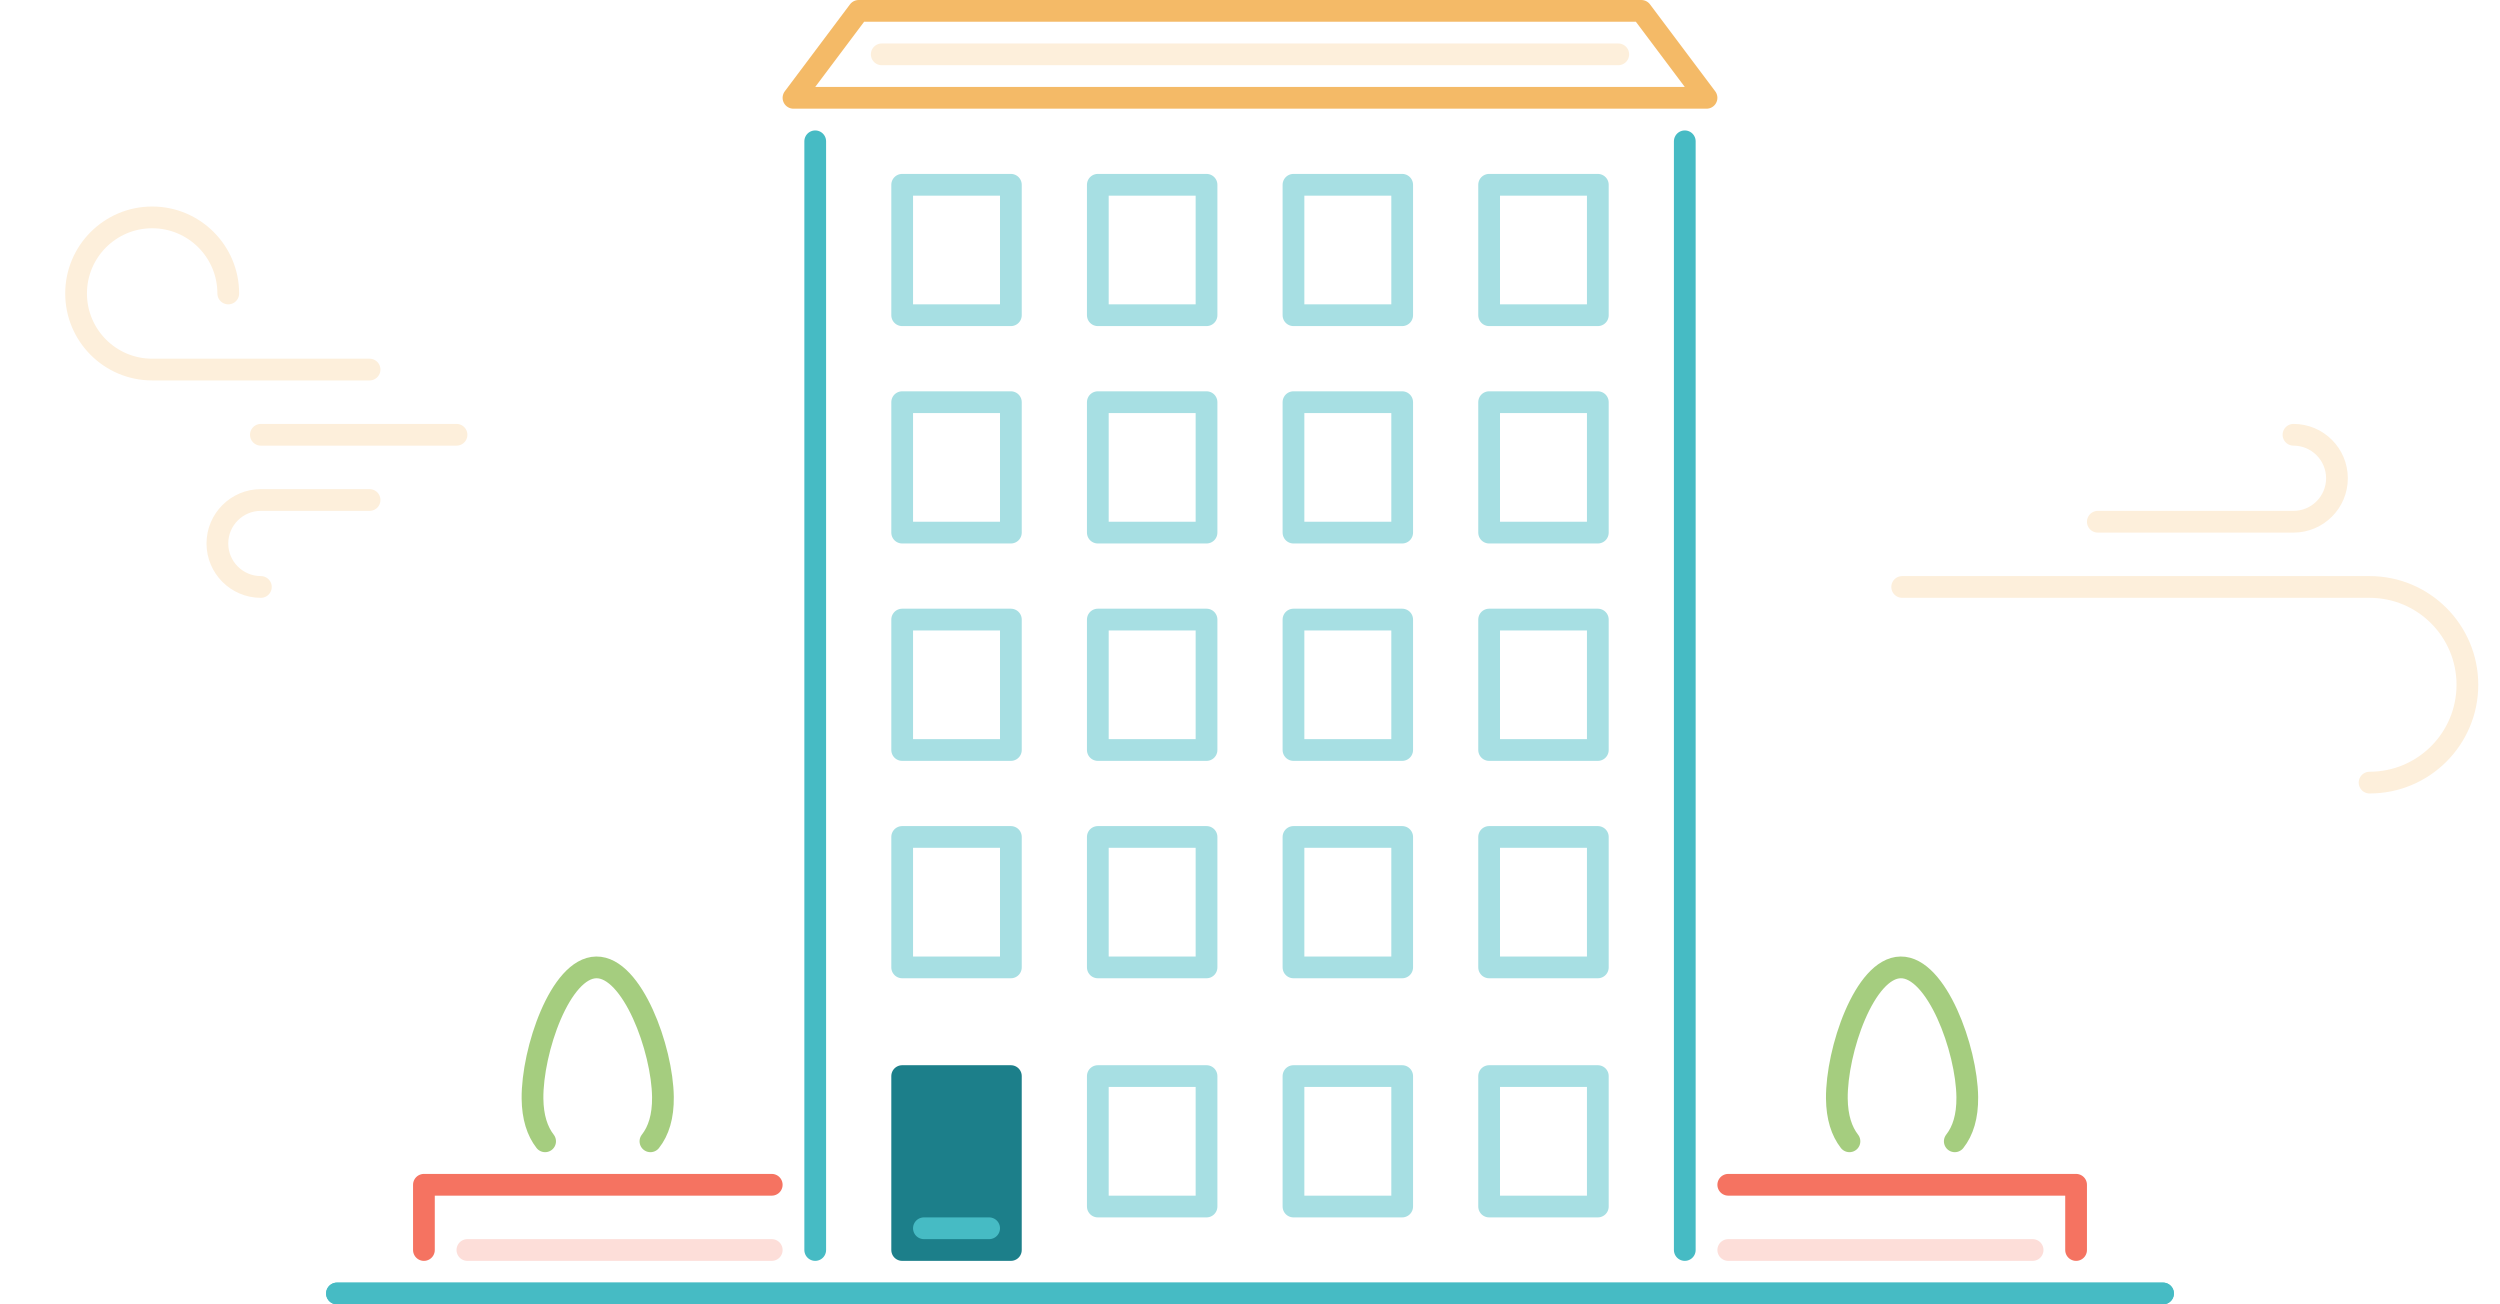 <?xml version="1.0" encoding="UTF-8"?>
<svg width="230px" height="120px" viewBox="0 0 230 120" version="1.1" xmlns="http://www.w3.org/2000/svg" xmlns:xlink="http://www.w3.org/1999/xlink">
    <!-- Generator: sketchtool 59.1 (101010) - https://sketch.com -->
    <title>6E0A94EB-56B9-4EC3-A6D1-B423EE93AE0C</title>
    <desc>Created with sketchtool.</desc>
    <g id="Pages" stroke="none" stroke-width="1" fill="none" fill-rule="evenodd">
        <g id="Association-Solution" transform="translate(-805, -988)">
            <g id="section-2" transform="translate(218, 735)">
                <g id="cards" transform="translate(20, 253)">
                    <g id="illustrations" transform="translate(7, 0)">
                        <g id="condominium" transform="translate(560, 0)">
                            <polygon id="Fill-1" fill="#FFFFFF" points="0 120 230 120 230 0 0 0"></polygon>
                            <g id="Group-6" transform="translate(31, 118)" stroke="#46BBC4" stroke-linecap="round" stroke-linejoin="round" stroke-width="2">
                                <line x1="0" y1="1" x2="168" y2="1" id="Stroke-2"></line>
                                <line x1="0" y1="1" x2="168" y2="1" id="Stroke-4"></line>
                            </g>
                            <polygon id="Fill-7" fill="#1C7F8A" points="83 115 93 115 93 99 83 99"></polygon>
                            <polygon id="Stroke-8" stroke="#1C7F8A" stroke-width="2" stroke-linecap="round" stroke-linejoin="round" points="83 115 93 115 93 99 83 99"></polygon>
                            <line x1="85" y1="113" x2="91" y2="113" id="Stroke-9" stroke="#46BBC4" stroke-width="2" stroke-linecap="round" stroke-linejoin="round"></line>
                            <line x1="155" y1="13" x2="155" y2="115" id="Stroke-10" stroke="#46BBC4" stroke-width="2" stroke-linecap="round" stroke-linejoin="round"></line>
                            <line x1="75" y1="115" x2="75" y2="13" id="Stroke-11" stroke="#46BBC4" stroke-width="2" stroke-linecap="round" stroke-linejoin="round"></line>
                            <polygon id="Stroke-12" stroke="#A7DFE3" stroke-width="2" stroke-linecap="round" stroke-linejoin="round" points="119 69 129 69 129 57 119 57"></polygon>
                            <polygon id="Stroke-13" stroke="#A7DFE3" stroke-width="2" stroke-linecap="round" stroke-linejoin="round" points="137 69 147 69 147 57 137 57"></polygon>
                            <polygon id="Stroke-14" stroke="#A7DFE3" stroke-width="2" stroke-linecap="round" stroke-linejoin="round" points="119 89 129 89 129 77 119 77"></polygon>
                            <polygon id="Stroke-15" stroke="#A7DFE3" stroke-width="2" stroke-linecap="round" stroke-linejoin="round" points="137 89 147 89 147 77 137 77"></polygon>
                            <polygon id="Stroke-16" stroke="#A7DFE3" stroke-width="2" stroke-linecap="round" stroke-linejoin="round" points="119 111 129 111 129 99 119 99"></polygon>
                            <polygon id="Stroke-17" stroke="#A7DFE3" stroke-width="2" stroke-linecap="round" stroke-linejoin="round" points="101 111 111 111 111 99 101 99"></polygon>
                            <polygon id="Stroke-18" stroke="#A7DFE3" stroke-width="2" stroke-linecap="round" stroke-linejoin="round" points="137 111 147 111 147 99 137 99"></polygon>
                            <polygon id="Stroke-19" stroke="#A7DFE3" stroke-width="2" stroke-linecap="round" stroke-linejoin="round" points="83 69 93 69 93 57 83 57"></polygon>
                            <polygon id="Stroke-20" stroke="#A7DFE3" stroke-width="2" stroke-linecap="round" stroke-linejoin="round" points="101 69 111 69 111 57 101 57"></polygon>
                            <polygon id="Stroke-21" stroke="#A7DFE3" stroke-width="2" stroke-linecap="round" stroke-linejoin="round" points="83 89 93 89 93 77 83 77"></polygon>
                            <polygon id="Stroke-22" stroke="#A7DFE3" stroke-width="2" stroke-linecap="round" stroke-linejoin="round" points="101 89 111 89 111 77 101 77"></polygon>
                            <polygon id="Stroke-23" stroke="#A7DFE3" stroke-width="2" stroke-linecap="round" stroke-linejoin="round" points="119 29 129 29 129 17 119 17"></polygon>
                            <polygon id="Stroke-24" stroke="#A7DFE3" stroke-width="2" stroke-linecap="round" stroke-linejoin="round" points="137 29 147 29 147 17 137 17"></polygon>
                            <polygon id="Stroke-25" stroke="#A7DFE3" stroke-width="2" stroke-linecap="round" stroke-linejoin="round" points="119 49 129 49 129 37 119 37"></polygon>
                            <polygon id="Stroke-26" stroke="#A7DFE3" stroke-width="2" stroke-linecap="round" stroke-linejoin="round" points="137 49 147 49 147 37 137 37"></polygon>
                            <polygon id="Stroke-27" stroke="#A7DFE3" stroke-width="2" stroke-linecap="round" stroke-linejoin="round" points="83 29 93 29 93 17 83 17"></polygon>
                            <polygon id="Stroke-28" stroke="#A7DFE3" stroke-width="2" stroke-linecap="round" stroke-linejoin="round" points="101 29 111 29 111 17 101 17"></polygon>
                            <polygon id="Stroke-29" stroke="#A7DFE3" stroke-width="2" stroke-linecap="round" stroke-linejoin="round" points="83 49 93 49 93 37 83 37"></polygon>
                            <polygon id="Stroke-30" stroke="#A7DFE3" stroke-width="2" stroke-linecap="round" stroke-linejoin="round" points="101 49 111 49 111 37 101 37"></polygon>
                            <g id="Group-57" transform="translate(7, 1)" stroke-linecap="round" stroke-linejoin="round" stroke-width="2">
                                <path d="M52.84,104 C53.59,103.05 54.01,101.72 53.99,99.93 C53.94,95.51 51.17,87.96 47.86,88 C44.55,88.04 41.95,95.65 41.99,100.07 C42.01,101.79 42.43,103.07 43.15,104" id="Stroke-31" stroke="#A5CD7F"></path>
                                <path d="M172.84,104 C173.59,103.05 174.01,101.72 173.99,99.93 C173.94,95.51 171.17,87.96 167.86,88 C164.55,88.04 161.95,95.65 161.99,100.07 C162.01,101.79 162.43,103.07 163.15,104" id="Stroke-33" stroke="#A5CD7F"></path>
                                <line x1="141.88" y1="4" x2="74.12" y2="4" id="Stroke-35" stroke="#FDEFDB"></line>
                                <polygon id="Stroke-37" stroke="#F4BA67" points="144 0 72 0 66 8 150 8"></polygon>
                                <polyline id="Stroke-39" stroke="#F57361" points="184 114 184 108 152 108"></polyline>
                                <line x1="152" y1="114" x2="180" y2="114" id="Stroke-41" stroke="#FDDED9"></line>
                                <polyline id="Stroke-43" stroke="#F57361" points="64 108 32 108 32 114"></polyline>
                                <line x1="36" y1="114" x2="64" y2="114" id="Stroke-45" stroke="#FDDED9"></line>
                                <path d="M14,26 C14,22.134 10.866,19 7,19 C3.134,19 0,22.134 0,26 C0,29.866 3.134,33 7,33 L27,33" id="Stroke-47" stroke="#FDEFDB"></path>
                                <path d="M17,53 C14.791,53 13,51.209 13,49 C13,46.791 14.791,45 17,45 L27,45" id="Stroke-49" stroke="#FDEFDB"></path>
                                <line x1="35" y1="39" x2="17" y2="39" id="Stroke-51" stroke="#FDEFDB"></line>
                                <path d="M204,39 C206.209,39 208,40.791 208,43 C208,45.209 206.209,47 204,47 L186,47" id="Stroke-53" stroke="#FDEFDB"></path>
                                <path d="M168,53 L211,53 C215.971,53 220,57.029 220,62 C220,66.971 215.971,71 211,71" id="Stroke-55" stroke="#FDEFDB"></path>
                            </g>
                        </g>
                    </g>
                </g>
            </g>
        </g>
    </g>
</svg>